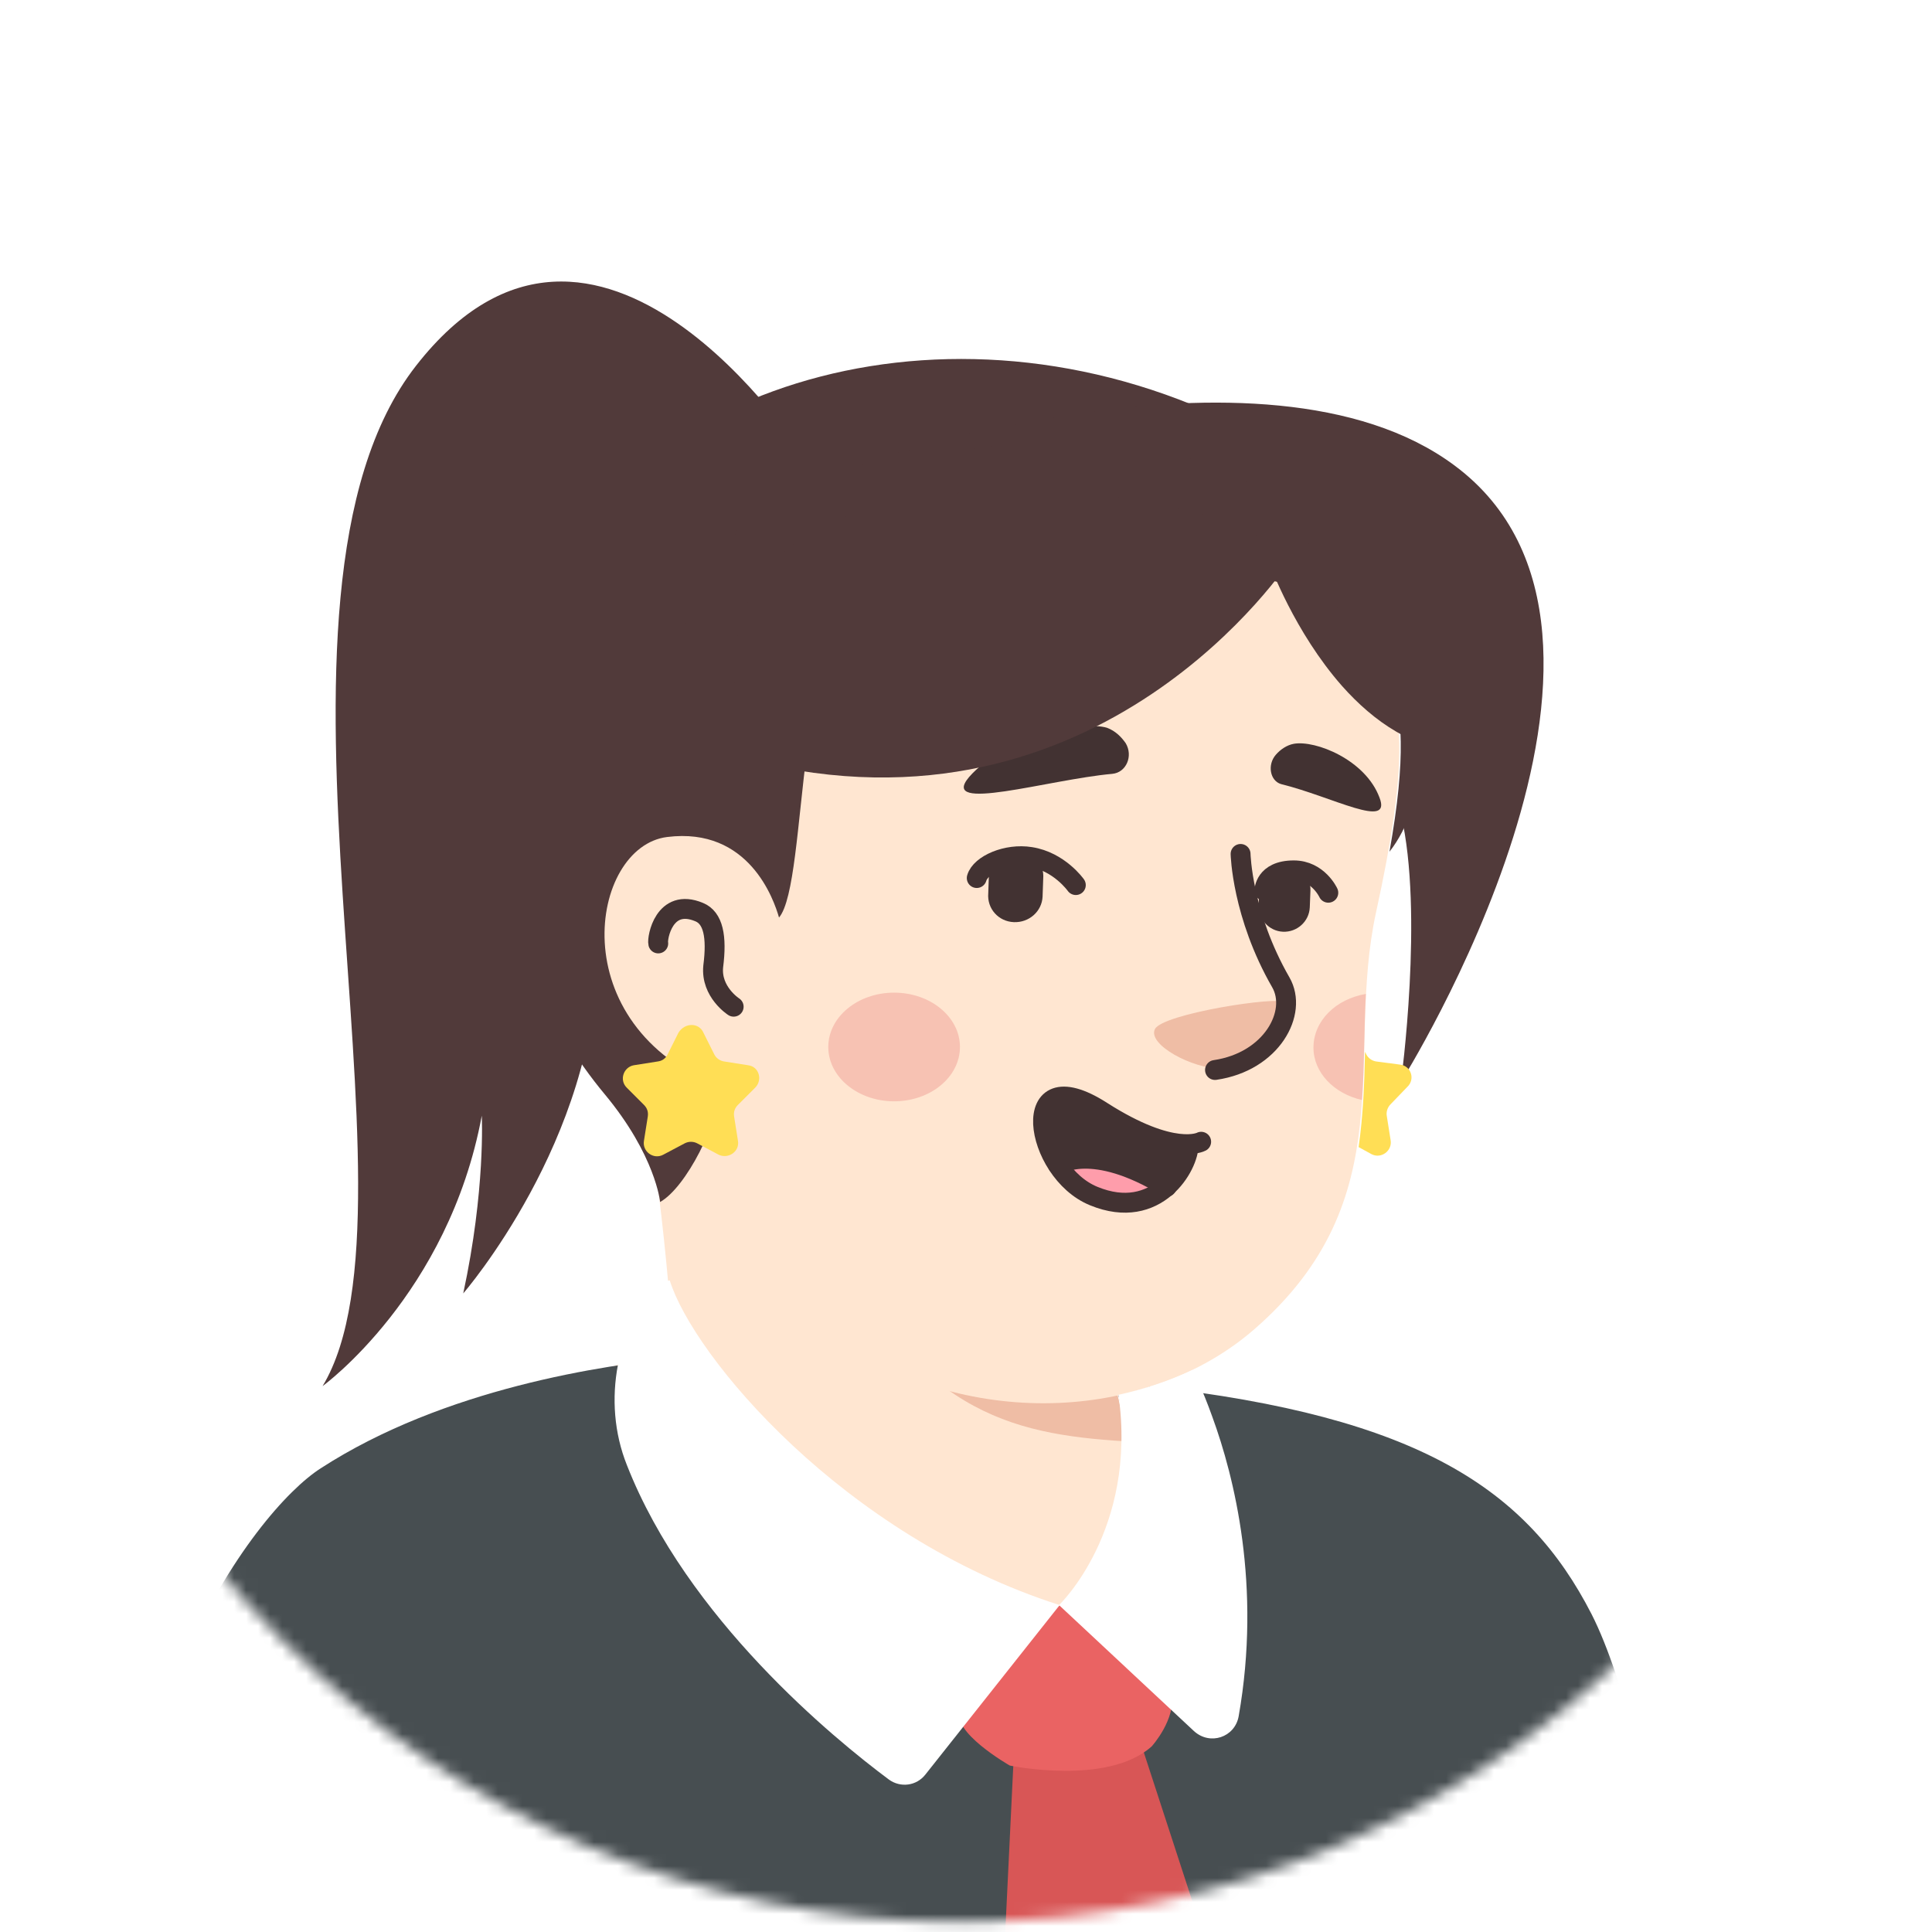 <svg width="161" height="161" viewBox="0 0 161 161" fill="none" xmlns="http://www.w3.org/2000/svg">
<mask id="mask0_1198_50887" style="mask-type:alpha" maskUnits="userSpaceOnUse" x="0" y="0" width="161" height="161">
<path d="M80.099 160.17C35.932 160.17 0.195 124.38 0.195 80.266C0.195 36.099 35.985 0.362 80.099 0.362C124.267 0.362 160.003 36.152 160.003 80.266C160.057 124.433 124.267 160.17 80.099 160.17Z" fill="#F7C0B5"/>
</mask>
<g mask="url(#mask0_1198_50887)">
<g filter="url(#filter0_i_1198_50887)">
<g filter="url(#filter1_d_1198_50887)">
<path d="M80.099 160.169C35.932 160.169 0.195 124.38 0.195 80.265C0.195 36.098 35.985 0.361 80.099 0.361C124.267 0.361 160.003 36.151 160.003 80.265C160.057 124.433 124.267 160.169 80.099 160.169Z" fill="white"/>
</g>
</g>
<path d="M124.85 147.549C124.477 147.816 124.05 148.082 123.678 148.348C123.251 148.615 122.879 148.881 122.452 149.094C122.079 149.307 121.76 149.52 121.387 149.733C121.334 149.787 121.28 149.787 121.227 149.84C120.002 150.586 118.724 151.278 117.445 151.917C117.072 152.13 116.646 152.344 116.273 152.503C116.273 152.503 116.22 152.557 116.167 152.557C115.74 152.77 115.314 152.983 114.888 153.196C114.036 153.622 113.13 153.995 112.278 154.368C111.852 154.581 111.372 154.741 110.946 154.9C110.52 155.06 110.041 155.273 109.614 155.433C109.188 155.593 108.709 155.806 108.283 155.966C108.283 155.966 108.283 155.966 108.229 155.966C107.803 156.126 107.324 156.285 106.898 156.445C105.939 156.765 104.927 157.084 103.968 157.404C103.648 157.511 103.275 157.617 102.956 157.724C101.944 158.043 100.932 158.31 99.919 158.523C99.547 158.629 99.174 158.683 98.748 158.789C97.789 159.002 96.777 159.215 95.818 159.428C95.605 159.482 95.445 159.482 95.232 159.535C94.912 159.588 94.539 159.641 94.22 159.695C93.74 159.748 93.314 159.855 92.835 159.908C92.621 159.961 92.409 159.961 92.195 160.014C91.929 160.068 91.609 160.121 91.29 160.121C90.438 160.227 89.532 160.334 88.68 160.44C88.413 160.494 88.094 160.494 87.827 160.547H87.774C87.401 160.6 87.028 160.6 86.655 160.654C86.282 160.707 85.91 160.707 85.537 160.707C85.324 160.707 85.057 160.76 84.844 160.76C84.418 160.76 84.045 160.813 83.672 160.813C83.14 160.813 82.66 160.867 82.127 160.867C81.595 160.867 81.115 160.867 80.583 160.867C80.21 160.867 79.837 160.867 79.464 160.867C57.038 160.547 36.795 151.012 22.413 135.883C22.413 135.883 22.413 135.83 22.359 135.83C24.011 132.581 30.137 126.721 36.529 121.873C44.626 115.747 56.079 111.965 56.079 111.965C56.079 111.965 63.59 110.74 91.45 116.546C112.704 121.021 121.76 139.186 124.85 147.549Z" fill="#FFE6D1"/>
<path d="M97.362 131.302C96.244 136.789 88.999 140.038 76.8 135.137C61.832 129.065 56.079 111.965 56.079 111.965C55.28 99.713 53.415 89.219 53.415 89.219C70.728 87.728 91.183 107.97 91.183 107.97L93.527 117.985C93.74 118.837 94.166 119.583 94.806 120.115C95.924 122.033 98.108 127.786 97.362 131.302Z" fill="#FFE6D1"/>
<path d="M94.806 120.169C84.631 119.636 77.12 118.144 69.076 103.708C75.895 109.728 83.939 112.019 92.409 113.084L93.527 117.985C93.74 118.89 94.166 119.636 94.806 120.169Z" fill="#EFBDA5"/>
<path d="M115.847 55.979C116.806 60.454 117.285 64.076 114.675 76.008C112.065 87.941 117.072 99.873 104.501 110.793C96.031 118.144 81.222 119.529 69.396 111.486C65.401 108.769 61.725 104.987 58.742 100.033C56.398 96.144 53.682 92.469 50.645 89.113C46.437 84.531 41.377 75.316 43.88 59.016C47.929 32.487 74.19 29.451 89.692 32.381C105.193 35.311 113.237 44.153 115.847 55.979Z" fill="#FFE6D1"/>
<path d="M64.868 76.808C64.868 76.808 63.217 68.817 55.44 69.776C48.728 70.629 46.384 86.716 61.619 91.191" fill="#FFE6D1"/>
<path d="M61.139 83.892C61.139 83.892 59.222 82.667 59.435 80.536C59.755 78.033 59.435 76.488 58.263 76.008C55.333 74.783 54.747 78.192 54.854 78.619" stroke="#423232" stroke-width="1.657" stroke-miterlimit="10" stroke-linecap="round" stroke-linejoin="round"/>
<path d="M101.784 89.06C101.784 89.06 103.808 89.166 105.726 86.876C106.791 85.597 107.697 83.999 107.111 83.52C106.525 82.987 96.883 84.478 96.244 85.757C95.605 87.035 99.334 89.06 101.784 89.06Z" fill="#EFBDA5"/>
<path d="M103.382 71.161C103.382 71.161 103.489 76.221 106.738 81.868C108.176 84.371 105.992 88.473 101.251 89.166" stroke="#423232" stroke-width="1.657" stroke-miterlimit="10" stroke-linecap="round" stroke-linejoin="round"/>
<path opacity="0.42" d="M74.51 91.776C77.54 91.776 79.997 89.749 79.997 87.248C79.997 84.747 77.54 82.72 74.51 82.72C71.48 82.72 69.023 84.747 69.023 87.248C69.023 89.749 71.48 91.776 74.51 91.776Z" fill="#ED938A"/>
<path opacity="0.42" d="M113.823 82.827C113.663 85.81 113.716 88.74 113.503 91.669C111.159 91.137 109.455 89.379 109.455 87.301C109.455 85.064 111.319 83.253 113.823 82.827Z" fill="#ED938A"/>
<path d="M143.599 180.795L8.668 177.812C7.283 143.826 21.239 125.874 26.726 122.359C37.007 115.7 50.378 113.729 56.663 113.143C58.261 117.085 64.334 130.029 76.959 135.143C89.158 140.097 96.402 136.795 97.521 131.308C98.213 127.792 96.029 122.039 94.911 120.175C94.272 119.642 93.845 118.843 93.632 118.044L93.206 116.286C94.112 116.073 95.017 115.86 95.923 115.54C118.243 118.044 127.299 124.117 132.626 134.504C138.112 145.211 143.599 180.795 143.599 180.795Z" fill="#474E51"/>
<path d="M32.319 180.582C32.319 180.582 31.627 163.323 30.934 160.127" stroke="#544D4D" stroke-width="1.657" stroke-miterlimit="10" stroke-linecap="round" stroke-linejoin="round"/>
<path d="M126.713 180.582C126.713 180.582 125.115 169.875 125.115 168.01C125.115 166.199 126.5 160.233 126.713 155.013" stroke="#544D4D" stroke-width="1.657" stroke-miterlimit="10" stroke-linecap="round" stroke-linejoin="round"/>
<path d="M84.47 146.543L82.552 186.282C82.552 186.282 99.439 197.788 99.439 197.468C99.439 197.149 107.429 183.192 107.429 183.192L94.964 144.945C94.964 144.945 93.366 146.596 84.47 146.543Z" fill="#D85656"/>
<path d="M88.305 133.758C88.305 133.758 81.007 140.63 80.049 142.441C79.09 144.252 84.15 147.129 84.15 147.129C84.15 147.129 92.301 148.834 95.976 145.531C95.976 145.531 98.054 143.24 97.627 141.056C97.255 138.925 88.305 133.758 88.305 133.758Z" fill="#EA6363"/>
<path d="M55.119 106.857L55.811 106.697C57.782 113.036 70.3 128.005 88.305 133.758L77.119 147.875C76.373 148.833 75.041 148.993 74.082 148.301C69.501 144.891 57.249 134.877 52.242 122.092C51.177 119.429 50.964 116.499 51.496 113.729L52.189 109.947C52.455 108.402 53.627 107.177 55.119 106.857Z" fill="white"/>
<path d="M103.221 143.027C102.901 144.785 100.824 145.478 99.492 144.252L88.252 133.758C88.252 133.758 94.804 127.526 93.206 116.233C95.39 115.753 97.468 115.061 99.385 114.155C99.439 114.262 100.184 115.7 101.037 118.097C102.848 123.051 105.138 132.16 103.221 143.027Z" fill="white"/>
<path d="M84.485 76.845C83.206 76.792 82.248 75.727 82.354 74.448L82.407 72.957C82.461 71.678 83.526 70.719 84.804 70.826C86.083 70.879 87.042 71.945 86.935 73.223L86.882 74.715C86.829 75.94 85.763 76.899 84.485 76.845Z" fill="#423232"/>
<path d="M106.911 77.644C105.739 77.591 104.834 76.579 104.887 75.407L104.94 74.022C104.993 72.85 106.006 71.945 107.177 71.998C108.349 72.051 109.255 73.063 109.202 74.235L109.148 75.62C109.095 76.792 108.083 77.698 106.911 77.644Z" fill="#423232"/>
<path d="M89.652 73.756C89.652 73.756 88.267 71.785 85.87 71.412C83.899 71.092 81.715 72.051 81.395 73.17" stroke="#423232" stroke-width="1.657" stroke-miterlimit="10" stroke-linecap="round" stroke-linejoin="round"/>
<path d="M105.366 74.235C105.366 74.235 105.366 72.531 107.817 72.531C109.841 72.531 110.693 74.395 110.693 74.395" stroke="#423232" stroke-width="1.657" stroke-miterlimit="10" stroke-linecap="round" stroke-linejoin="round"/>
<path d="M92.688 64.487C93.86 64.381 94.446 62.996 93.807 61.93C93.434 61.398 92.955 60.918 92.262 60.652C90.238 60.013 83.632 61.451 80.756 64.754C78.199 67.79 87.361 64.966 92.688 64.487Z" fill="#423232"/>
<path d="M106.751 65.339C105.846 65.073 105.58 63.741 106.325 62.889C106.698 62.463 107.231 62.09 107.817 61.983C109.628 61.664 113.783 63.315 114.955 66.458C116.02 69.175 111.066 66.405 106.751 65.339Z" fill="#423232"/>
<path d="M99.048 95.367C99.103 96.25 98.44 97.797 97.225 98.901C90.984 95.091 88.167 97.079 88.167 97.079C85.958 93.71 86.455 89.126 91.813 92.605C95.568 94.98 97.833 95.367 99.048 95.367Z" fill="#423232"/>
<path d="M97.225 98.902C95.9 100.061 93.912 100.779 91.205 99.675C89.935 99.178 88.941 98.184 88.168 97.079C88.168 97.079 90.984 95.091 97.225 98.902Z" fill="#FE9DAB"/>
<path d="M100.097 95.145C100.097 95.145 97.778 96.416 91.813 92.605C84.688 88.021 86.124 97.631 91.15 99.674C96.397 101.828 99.103 97.134 99.048 95.366" stroke="#423232" stroke-width="1.657" stroke-miterlimit="10" stroke-linecap="round" stroke-linejoin="round"/>
<path d="M88.168 97.079C88.168 97.079 90.984 95.091 97.225 98.902" stroke="#423232" stroke-width="1.657" stroke-miterlimit="10" stroke-linecap="round" stroke-linejoin="round"/>
<path d="M115.79 70.975C117.228 62.878 116.802 59.682 115.95 55.9C115.684 54.728 115.364 53.609 114.991 52.49C112.168 50.253 109.185 48.815 104.657 48.175C92.458 46.524 82.816 47.643 72.535 49.88C66.09 51.265 67.421 73.532 64.918 76.462C64.492 74.97 62.414 68.897 55.596 69.75C49.15 70.549 46.7 85.464 60.017 90.578C59.91 93.508 57.194 98.941 55.01 100.166C55.01 100.166 54.637 96.278 50.375 91.164C46.114 86.05 37.591 72.786 43.344 53.396C49.097 34.006 75.146 23.885 99.383 33.739C103.538 35.444 106.947 37.841 109.664 40.345C116.056 46.205 119.466 54.728 118.454 63.304C118.187 66.18 117.388 68.951 115.79 70.975Z" fill="#513A3A"/>
<path d="M107.48 46.738C107.48 46.738 91.766 70.816 62.468 63.358C62.468 63.358 56.768 49.028 69.18 43.541C81.644 38.108 104.497 41.943 107.48 46.738Z" fill="#513A3A"/>
<path d="M105.829 47.057C105.829 47.057 107.853 52.65 111.848 57.178C114.458 60.108 117.868 62.558 122.129 62.665C122.129 62.665 123.461 48.176 113.979 42.529C104.497 36.829 105.829 47.057 105.829 47.057Z" fill="#513A3A"/>
<path d="M66.889 37.841C66.889 37.841 49.736 11.153 34.661 30.49C19.585 49.827 36.046 100.326 26.883 115.508C26.883 115.508 37.377 107.891 40.148 92.975C40.148 92.975 40.467 99.154 38.603 107.784C38.603 107.784 49.736 94.946 49.736 79.551C49.736 64.156 60.869 41.783 66.889 37.841Z" fill="#513A3A"/>
<path d="M116.749 67.885C118.667 76.036 116.749 90.152 116.749 90.152C116.749 90.152 140.187 52.917 121.224 38.8C105.243 26.868 70.778 39.013 70.778 39.013C70.778 39.013 103.112 31.236 109.398 46.098C115.151 59.522 115.79 54.888 117.601 62.878C117.868 63.677 116.483 66.767 116.749 67.885Z" fill="#513A3A"/>
<path d="M58.618 86.055L59.524 87.866C59.684 88.186 60.003 88.399 60.323 88.452L62.347 88.772C63.253 88.879 63.572 89.997 62.933 90.636L61.495 92.075C61.228 92.341 61.122 92.661 61.175 93.034L61.495 95.058C61.655 95.963 60.696 96.603 59.897 96.23L58.086 95.271C57.766 95.111 57.393 95.111 57.073 95.271L55.262 96.23C54.463 96.656 53.504 95.963 53.664 95.058L53.984 93.034C54.037 92.661 53.931 92.341 53.664 92.075L52.226 90.636C51.587 89.997 51.96 88.932 52.812 88.772L54.836 88.452C55.209 88.399 55.475 88.186 55.635 87.866L56.541 86.055C57.073 85.203 58.245 85.203 58.618 86.055Z" fill="#FFDE55"/>
<path d="M115.883 92.021C115.616 92.288 115.51 92.661 115.563 92.98L115.883 95.004C116.043 95.91 115.084 96.603 114.285 96.176L113.219 95.591C113.592 92.98 113.699 90.317 113.752 87.653L113.859 87.866C114.018 88.186 114.338 88.399 114.658 88.452L116.682 88.719C117.587 88.825 117.96 89.944 117.268 90.583L115.883 92.021Z" fill="#FFDE55"/>
</g>
<defs>
<filter id="filter0_i_1198_50887" x="0.195" y="0.361" width="159.808" height="159.808" filterUnits="userSpaceOnUse" color-interpolation-filters="sRGB">
<feFlood flood-opacity="0" result="BackgroundImageFix"/>
<feBlend mode="normal" in="SourceGraphic" in2="BackgroundImageFix" result="shape"/>
<feColorMatrix in="SourceAlpha" type="matrix" values="0 0 0 0 0 0 0 0 0 0 0 0 0 0 0 0 0 0 127 0" result="hardAlpha"/>
<feOffset/>
<feGaussianBlur stdDeviation="1.657"/>
<feComposite in2="hardAlpha" operator="arithmetic" k2="-1" k3="1"/>
<feColorMatrix type="matrix" values="0 0 0 0 0 0 0 0 0 0 0 0 0 0 0 0 0 0 0.25 0"/>
<feBlend mode="normal" in2="shape" result="effect1_innerShadow_1198_50887"/>
</filter>
<filter id="filter1_d_1198_50887" x="-3.805" y="0.361" width="167.808" height="167.808" filterUnits="userSpaceOnUse" color-interpolation-filters="sRGB">
<feFlood flood-opacity="0" result="BackgroundImageFix"/>
<feColorMatrix in="SourceAlpha" type="matrix" values="0 0 0 0 0 0 0 0 0 0 0 0 0 0 0 0 0 0 127 0" result="hardAlpha"/>
<feOffset dy="4"/>
<feGaussianBlur stdDeviation="2"/>
<feComposite in2="hardAlpha" operator="out"/>
<feColorMatrix type="matrix" values="0 0 0 0 0 0 0 0 0 0 0 0 0 0 0 0 0 0 0.25 0"/>
<feBlend mode="normal" in2="BackgroundImageFix" result="effect1_dropShadow_1198_50887"/>
<feBlend mode="normal" in="SourceGraphic" in2="effect1_dropShadow_1198_50887" result="shape"/>
</filter>
</defs>
</svg>
